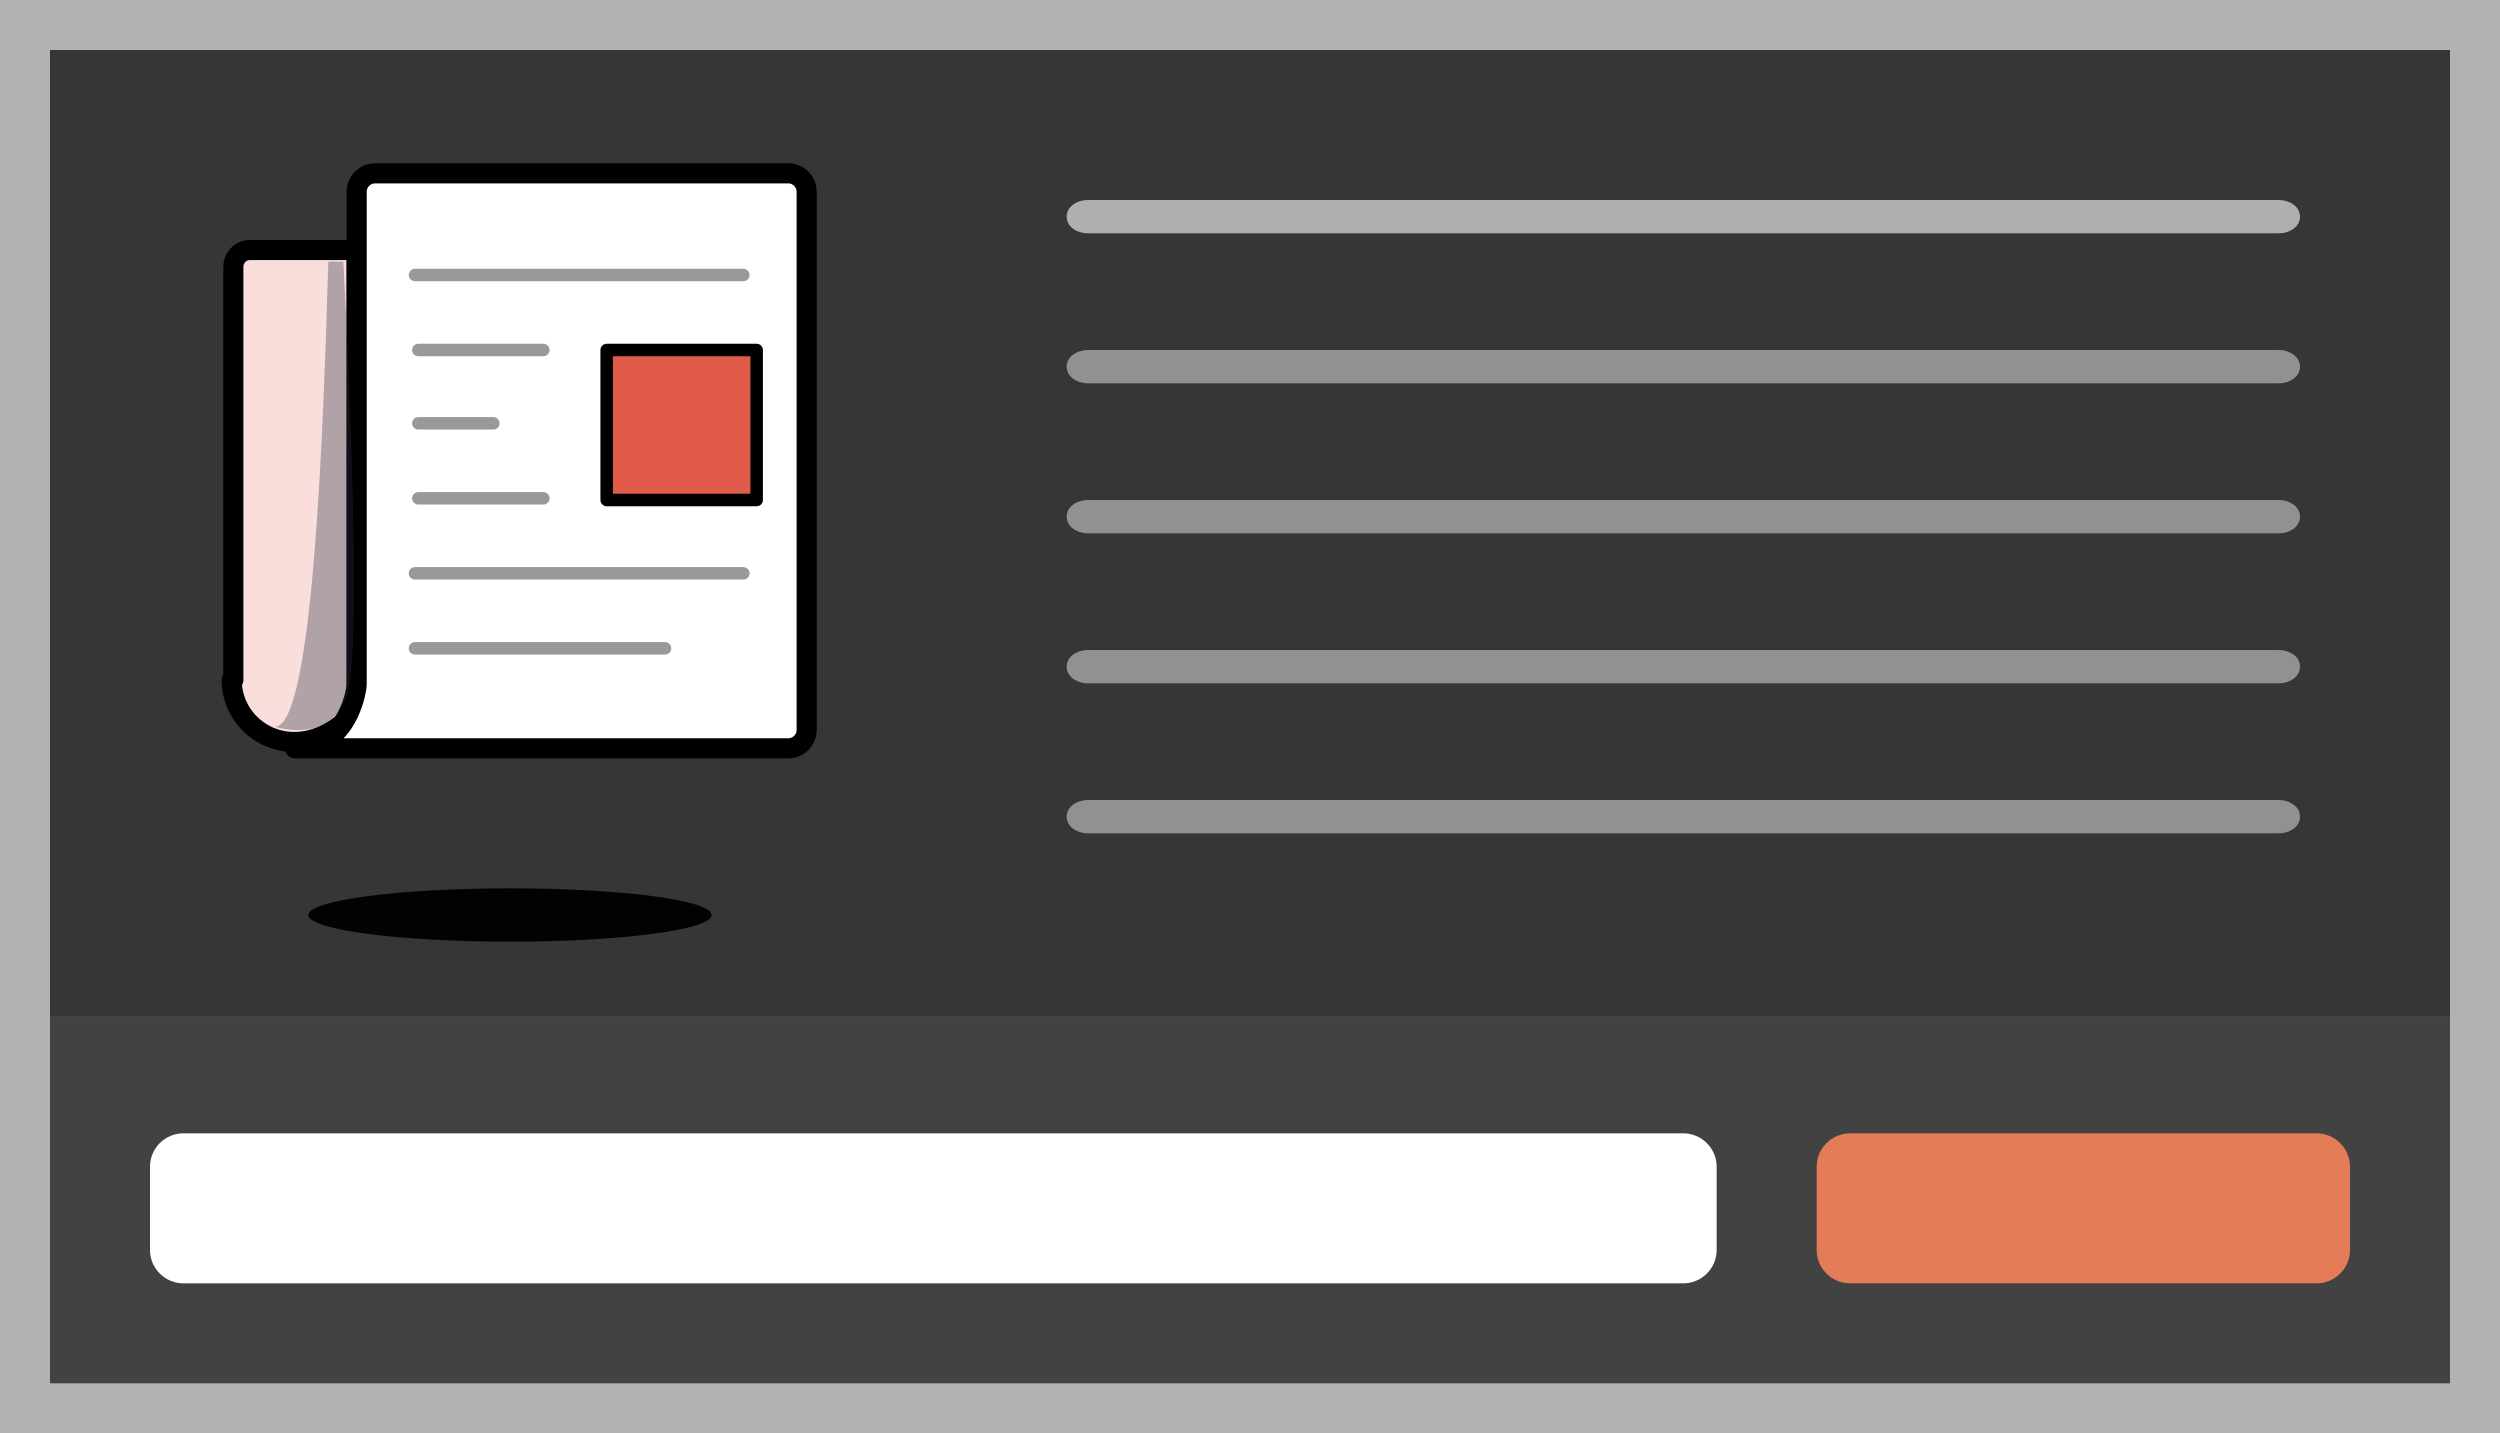 <?xml version="1.0" encoding="utf-8"?>
<!-- Generator: Adobe Illustrator 19.1.0, SVG Export Plug-In . SVG Version: 6.00 Build 0)  -->
<svg version="1.1" id="Layer_1" xmlns="http://www.w3.org/2000/svg" xmlns:xlink="http://www.w3.org/1999/xlink" x="0px" y="0px"
	 viewBox="-320 264 150 86" style="enable-background:new -320 264 150 86;" xml:space="preserve">
<rect x="-320" y="264" width="150" height="86" fill="#808080" stroke="none"/>
<style type="text/css">
	.st0{fill:#424242;}
	.st1{fill:#363636;}
	.st2{fill:#FFFFFF;}
	.st3{fill:#E57C58;}
	.st4{fill:#D3CFC9;}
	.st5{fill:#B7B3AE;}
	.st6{opacity:0.1;enable-background:new    ;}
	.st7{opacity:0.6;fill:#FFFFFF;enable-background:new    ;}
	.st8{opacity:0.45;fill:#FFFFFF;enable-background:new    ;}
	.st9{fill:#B2B2B2;}
	.st10{display:none;}
	.st11{opacity:0.96;enable-background:new    ;}
	.st12{fill:#F9DEDB;stroke:#000000;stroke-width:1.206;stroke-linecap:round;stroke-linejoin:round;stroke-miterlimit:10;}
	.st13{fill:#FFFFFF;stroke:#000000;stroke-width:1.206;stroke-linecap:round;stroke-linejoin:round;stroke-miterlimit:10;}
	.st14{fill:none;stroke:#999999;stroke-width:0.748;stroke-linecap:round;stroke-linejoin:round;stroke-miterlimit:10;}
	.st15{fill:#E05B49;stroke:#000000;stroke-width:0.748;stroke-linecap:round;stroke-linejoin:round;stroke-miterlimit:10;}
	.st16{opacity:0.35;fill:#293342;enable-background:new    ;}
</style>
<rect x="-320" y="325" class="st0" width="150" height="25"/>
<rect x="-320" y="264" class="st1" width="150" height="61"/>
<path class="st2" d="M-219,341h-90c-1.1,0-2-0.9-2-2v-5c0-1.1,0.9-2,2-2h90c1.1,0,2,0.9,2,2v5C-217,340.1-217.9,341-219,341z"/>
<path class="st3" d="M-181,341h-28c-1.1,0-2-0.9-2-2v-5c0-1.1,0.9-2,2-2h28c1.1,0,2,0.9,2,2v5C-179,340.1-179.9,341-181,341z"/>
<rect x="-282.5" y="288.9" class="st4" width="6.3" height="1.2"/>
<rect x="-290.6" y="285.3" class="st5" width="14.4" height="2.1"/>
<polygon class="st2" points="-279.5,288 -273.8,288 -279.5,282 "/>
<polygon class="st6" points="-273.8,288 -279.5,288 -273.8,293.1 "/>
<path class="st7" d="M-183.3,278h-71.4c-0.7,0-1.3-0.4-1.3-1l0,0c0-0.6,0.6-1,1.3-1h71.4c0.7,0,1.3,0.4,1.3,1l0,0
	C-182,277.6-182.6,278-183.3,278z"/>
<path class="st8" d="M-183.3,287h-71.4c-0.7,0-1.3-0.4-1.3-1l0,0c0-0.6,0.6-1,1.3-1h71.4c0.7,0,1.3,0.4,1.3,1l0,0
	C-182,286.6-182.6,287-183.3,287z"/>
<path class="st8" d="M-183.3,296h-71.4c-0.7,0-1.3-0.4-1.3-1l0,0c0-0.6,0.6-1,1.3-1h71.4c0.7,0,1.3,0.4,1.3,1l0,0
	C-182,295.6-182.6,296-183.3,296z"/>
<path class="st8" d="M-183.3,305h-71.4c-0.7,0-1.3-0.4-1.3-1l0,0c0-0.6,0.6-1,1.3-1h71.4c0.7,0,1.3,0.4,1.3,1l0,0
	C-182,304.6-182.6,305-183.3,305z"/>
<path class="st8" d="M-183.3,314h-71.4c-0.7,0-1.3-0.4-1.3-1l0,0c0-0.6,0.6-1,1.3-1h71.4c0.7,0,1.3,0.4,1.3,1l0,0
	C-182,313.6-182.6,314-183.3,314z"/>
<path class="st9" d="M-173,267v80h-144v-80H-173 M-170,264h-150v86h150V264L-170,264z"/>
<g id="Layer_2" class="st10">
</g>
<ellipse class="st11" cx="-289.4" cy="318.9" rx="12.1" ry="1.6"/>
<path class="st12" d="M-306.1,304.8c0,3,3.6,5.2,6.8,2.5c0.5-0.4,0.7-1,0.7-1.6V279h-6.4c-0.6,0-1,0.5-1,1v24.8H-306.1z"/>
<path class="st13" d="M-302.3,308.9h29.6c0.6,0,1.1-0.5,1.1-1.1v-32.3c0-0.6-0.5-1.1-1.1-1.1h-24.8c-0.6,0-1.1,0.5-1.1,1.1v29.6
	C-298.6,305.2-299,308.9-302.3,308.9z"/>
<line class="st14" x1="-294.9" y1="285" x2="-287.4" y2="285"/>
<line class="st14" x1="-295.1" y1="280.5" x2="-275.4" y2="280.5"/>
<line class="st14" x1="-294.9" y1="289.4" x2="-290.4" y2="289.4"/>
<line class="st14" x1="-294.9" y1="293.9" x2="-287.4" y2="293.9"/>
<rect x="-283.6" y="285" class="st15" width="9" height="9"/>
<line class="st14" x1="-295.1" y1="298.4" x2="-275.4" y2="298.4"/>
<line class="st14" x1="-295.1" y1="302.9" x2="-280.1" y2="302.9"/>
<path class="st16" d="M-299.4,279.7h-0.9c-0.3,10-0.9,27.9-3.2,27.9c0,0,3.6,1.2,4.4-2.2C-298.2,301.4-299.4,279.7-299.4,279.7z"/>
</svg>
